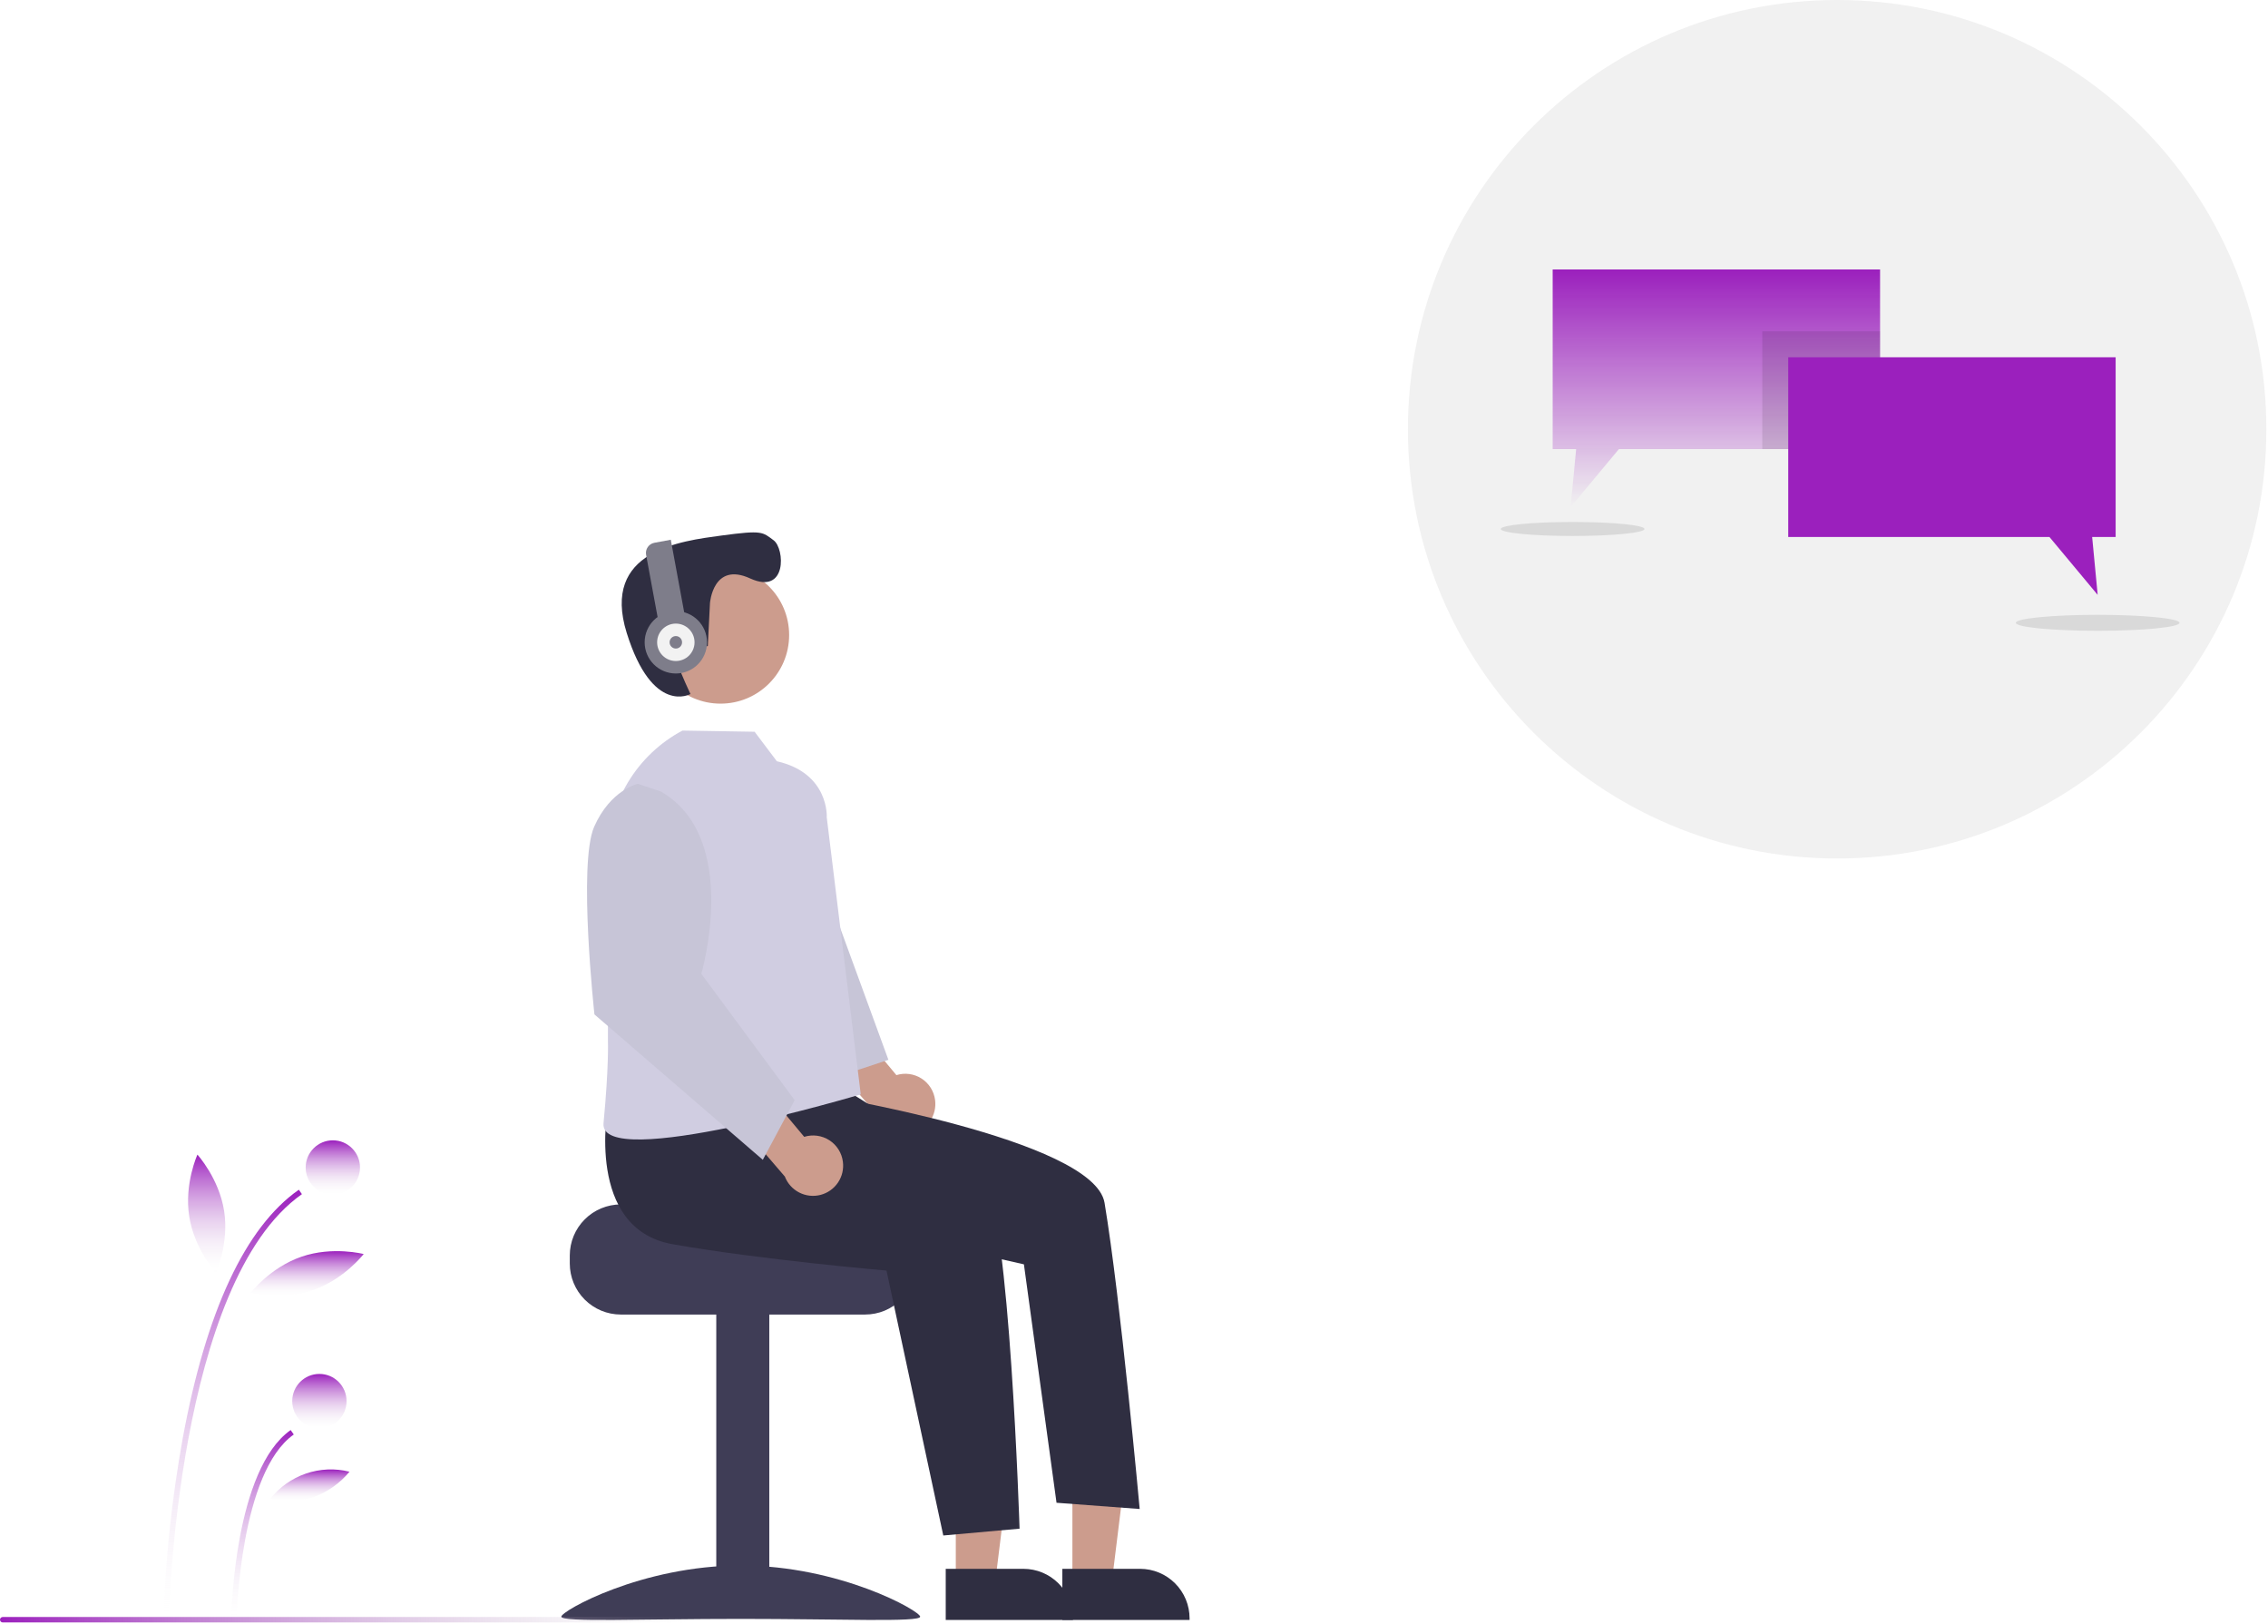 <svg width="835" height="598" viewBox="0 0 835 598" fill="none" xmlns="http://www.w3.org/2000/svg">
<g clip-path="url(#clip0_39_170)">
<path d="M62.172 595.82L60.172 595.781C60.946 573.544 63.318 551.391 67.272 529.494C75.92 482.613 90.301 451.824 110.015 437.982L111.163 439.619C65.112 471.953 62.196 594.585 62.172 595.82Z" fill="url(#paint0_linear_39_170)"/>
<path d="M87.172 595.342L85.172 595.303C85.215 593.088 86.465 540.889 107.015 526.461L108.163 528.098C88.442 541.943 87.182 594.81 87.172 595.342Z" fill="url(#paint1_linear_39_170)"/>
<path d="M122.541 439.801C128.064 439.801 132.541 435.324 132.541 429.801C132.541 424.278 128.064 419.801 122.541 419.801C117.018 419.801 112.541 424.278 112.541 429.801C112.541 435.324 117.018 439.801 122.541 439.801Z" fill="url(#paint2_linear_39_170)"/>
<path d="M117.589 525.801C123.112 525.801 127.589 521.324 127.589 515.801C127.589 510.278 123.112 505.801 117.589 505.801C112.066 505.801 107.589 510.278 107.589 515.801C107.589 521.324 112.066 525.801 117.589 525.801Z" fill="url(#paint3_linear_39_170)"/>
<path d="M82.511 445.795C84.39 457.799 79.492 468.536 79.492 468.536C79.492 468.536 71.546 459.81 69.667 447.806C67.788 435.802 72.686 425.065 72.686 425.065C72.686 425.065 80.631 433.791 82.511 445.795Z" fill="url(#paint4_linear_39_170)"/>
<path d="M115.198 474.949C103.705 478.891 92.279 475.939 92.279 475.939C92.279 475.939 99.487 466.595 110.98 462.652C122.473 458.71 133.899 461.663 133.899 461.663C133.899 461.663 126.691 471.007 115.198 474.949Z" fill="url(#paint5_linear_39_170)"/>
<path d="M115.567 551.11C110.366 552.744 104.826 552.983 99.503 551.804C102.883 547.5 107.435 544.266 112.611 542.491C117.787 540.716 123.365 540.475 128.675 541.797C125.197 545.996 120.677 549.207 115.567 551.11Z" fill="url(#paint6_linear_39_170)"/>
<path d="M676.377 316.044C763.65 316.044 834.398 245.295 834.398 158.022C834.398 70.749 763.65 0 676.377 0C589.103 0 518.354 70.749 518.354 158.022C518.354 245.295 589.103 316.044 676.377 316.044Z" fill="#F1F1F1"/>
<path d="M692.179 99.191V165.34H596.02L578.256 186.654L580.284 165.34H571.641V99.191H692.179Z" fill="url(#paint7_linear_39_170)"/>
<path opacity="0.1" d="M692.179 121.975H648.814V165.34H692.179V121.975Z" fill="black"/>
<path d="M658.369 131.53H778.907V197.679H770.262L772.292 218.994L754.53 197.679H658.369V131.53Z" fill="#9B20BD"/>
<path opacity="0.1" d="M578.991 197.32C593.604 197.32 605.45 196.165 605.45 194.739C605.45 193.313 593.604 192.157 578.991 192.157C564.378 192.157 552.531 193.313 552.531 194.739C552.531 196.165 564.378 197.32 578.991 197.32Z" fill="black"/>
<path opacity="0.1" d="M772.292 232.223C788.935 232.223 802.427 230.907 802.427 229.283C802.427 227.66 788.935 226.343 772.292 226.343C755.649 226.343 742.158 227.66 742.158 229.283C742.158 230.907 755.649 232.223 772.292 232.223Z" fill="black"/>
<path d="M228.544 443.396H276.9C276.9 445.468 329.76 447.15 329.76 447.15C330.926 448.028 331.989 449.035 332.928 450.153C335.749 453.518 337.292 457.772 337.282 462.164V465.167C337.28 470.144 335.303 474.917 331.783 478.436C328.264 481.955 323.491 483.933 318.515 483.935H228.544C223.568 483.931 218.796 481.952 215.278 478.433C211.759 474.914 209.78 470.143 209.776 465.167V462.164C209.783 457.189 211.762 452.419 215.281 448.901C218.799 445.383 223.568 443.403 228.544 443.396Z" fill="#3F3D56"/>
<path d="M283.227 483.189H263.708V595.851H283.227V483.189Z" fill="#3F3D56"/>
<path d="M338.779 595.165C338.779 597.274 309.202 595.981 272.717 595.981C236.231 595.981 206.654 597.274 206.654 595.165C206.654 593.056 236.231 576.333 272.717 576.333C309.202 576.333 338.779 593.056 338.779 595.165Z" fill="#3F3D56"/>
<path d="M351.891 582.293L366.417 582.292L373.328 526.261L351.888 526.262L351.891 582.293Z" fill="#CC9C8D"/>
<path d="M348.186 577.55L376.793 577.549H376.795C381.63 577.549 386.267 579.47 389.686 582.889C393.105 586.308 395.025 590.945 395.026 595.78V596.372L348.186 596.374L348.186 577.55Z" fill="#2F2E41"/>
<path d="M394.825 582.293L409.352 582.292L416.262 526.261L394.823 526.262L394.825 582.293Z" fill="#CC9C8D"/>
<path d="M391.12 577.55L419.728 577.549H419.729C424.564 577.549 429.201 579.47 432.62 582.889C436.039 586.308 437.96 590.945 437.96 595.78V596.372L391.12 596.374L391.12 577.55Z" fill="#2F2E41"/>
<path d="M344.266 404.961C344.064 403.359 343.513 401.821 342.652 400.455C341.792 399.088 340.642 397.928 339.284 397.054C337.926 396.181 336.393 395.615 334.793 395.398C333.193 395.181 331.565 395.318 330.023 395.798L313.856 376.417L299.682 383.37L322.898 410.418C323.876 412.954 325.751 415.044 328.167 416.29C330.583 417.536 333.372 417.853 336.006 417.18C338.64 416.508 340.936 414.892 342.458 412.64C343.98 410.388 344.624 407.656 344.266 404.961H344.266Z" fill="#CC9C8D"/>
<path d="M289.9 290.006L299.382 293.899L301.678 320.687L327.078 390.153L305.505 397.333L281.538 350.736L289.9 290.006Z" fill="#C7C5D7"/>
<path d="M265.275 259.038C279.224 259.038 290.533 247.73 290.533 233.78C290.533 219.831 279.224 208.523 265.275 208.523C251.326 208.523 240.018 219.831 240.018 233.78C240.018 247.73 251.326 259.038 265.275 259.038Z" fill="#CC9C8D"/>
<path d="M261.389 222.028C261.389 222.028 262.498 206.684 276.172 212.94C289.846 219.196 288.954 201.952 284.821 198.904C280.689 195.857 280.82 195.103 265.707 197.142C250.594 199.181 221.252 202.635 230.74 233.023C240.227 263.411 254.199 255.5 254.199 255.5C254.199 255.5 241.278 228.249 248.919 233.458L256.56 238.668L260.593 237.814L261.389 222.028Z" fill="#2F2E41"/>
<path d="M243.02 232.121L237.873 204.258C237.782 203.765 237.789 203.26 237.893 202.771C237.998 202.281 238.197 201.817 238.481 201.405C238.765 200.993 239.127 200.64 239.547 200.368C239.967 200.096 240.436 199.909 240.928 199.818L246.965 198.703L252.804 230.313L243.02 232.121Z" fill="#7E7D8A"/>
<path d="M248.82 247.94C255.16 247.94 260.3 242.8 260.3 236.459C260.3 230.119 255.16 224.979 248.82 224.979C242.479 224.979 237.339 230.119 237.339 236.459C237.339 242.8 242.479 247.94 248.82 247.94Z" fill="#7E7D8A"/>
<path d="M248.819 243.348C252.624 243.348 255.708 240.264 255.708 236.459C255.708 232.655 252.624 229.571 248.819 229.571C245.015 229.571 241.931 232.655 241.931 236.459C241.931 240.264 245.015 243.348 248.819 243.348Z" fill="#F2F2F2"/>
<path d="M248.819 238.756C250.088 238.756 251.116 237.728 251.116 236.459C251.116 235.191 250.088 234.163 248.819 234.163C247.551 234.163 246.523 235.191 246.523 236.459C246.523 237.728 247.551 238.756 248.819 238.756Z" fill="#7E7D8A"/>
<path d="M223.822 407.515C223.822 407.515 215.347 452.328 247.592 458.034C279.836 463.741 326.382 467.752 326.382 467.752L347.285 565.274L375.366 562.767C375.366 562.767 371.632 445.372 362.447 436.187C353.263 427.003 309.593 400.125 309.593 400.125L223.822 407.515Z" fill="#2F2E41"/>
<path d="M286.798 388.734L300.9 402.881C300.9 402.881 402.727 419.283 406.655 442.802C412.586 478.309 419.591 555.523 419.591 555.523L388.976 553.227L376.97 465.456L327.986 454.313L272.255 423.941L286.798 388.734Z" fill="#2F2E41"/>
<path d="M286.013 280.247L277.822 269.387L251.258 268.952C242.971 273.362 236.041 279.943 231.208 287.991C226.375 296.038 223.822 305.248 223.822 314.635V383.355C223.822 383.355 224.199 392.5 222.199 413.5C220.474 431.62 316.9 402.881 316.9 402.881L304.382 300.899C304.382 300.899 305.388 284.654 286.013 280.247Z" fill="#D0CDE1"/>
<path d="M310.321 427.676C310.119 426.074 309.568 424.536 308.707 423.17C307.846 421.804 306.696 420.643 305.338 419.769C303.98 418.896 302.448 418.33 300.848 418.113C299.248 417.896 297.619 418.033 296.078 418.513L279.911 399.132L265.737 406.085L288.952 433.133C289.931 435.67 291.806 437.759 294.222 439.005C296.638 440.251 299.427 440.568 302.061 439.896C304.695 439.223 306.99 437.607 308.513 435.355C310.035 433.103 310.678 430.371 310.321 427.676Z" fill="#CC9C8D"/>
<path d="M243.241 291.357L234.822 288.555C234.822 288.555 224.73 290.775 218.749 304.368C212.768 317.961 218.854 373.451 218.854 373.451L280.839 426.974L292.577 405.016L258.199 358.5C258.199 358.5 272.948 308.379 243.241 291.357Z" fill="#C7C5D7"/>
<path d="M504 597.283H1C0.735 597.283 0.48 597.178 0.293 596.99C0.105 596.803 0 596.548 0 596.283C0 596.018 0.105 595.764 0.293 595.576C0.48 595.389 0.735 595.283 1 595.283H504C504.265 595.283 504.52 595.389 504.707 595.576C504.895 595.764 505 596.018 505 596.283C505 596.548 504.895 596.803 504.707 596.99C504.52 597.178 504.265 597.283 504 597.283Z" fill="url(#paint8_linear_39_170)"/>
</g>
<defs>
<linearGradient id="paint0_linear_39_170" x1="85.668" y1="437.982" x2="85.668" y2="595.82" gradientUnits="userSpaceOnUse">
<stop stop-color="#9B20BD"/>
<stop offset="1" stop-color="#F1F1F1" stop-opacity="0"/>
</linearGradient>
<linearGradient id="paint1_linear_39_170" x1="96.668" y1="526.461" x2="96.668" y2="595.342" gradientUnits="userSpaceOnUse">
<stop stop-color="#9B20BD"/>
<stop offset="1" stop-color="#F1F1F1" stop-opacity="0"/>
</linearGradient>
<linearGradient id="paint2_linear_39_170" x1="122.541" y1="419.801" x2="122.541" y2="439.801" gradientUnits="userSpaceOnUse">
<stop stop-color="#9B20BD"/>
<stop offset="1" stop-color="#F1F1F1" stop-opacity="0"/>
</linearGradient>
<linearGradient id="paint3_linear_39_170" x1="117.589" y1="505.801" x2="117.589" y2="525.801" gradientUnits="userSpaceOnUse">
<stop stop-color="#9B20BD"/>
<stop offset="1" stop-color="#F1F1F1" stop-opacity="0"/>
</linearGradient>
<linearGradient id="paint4_linear_39_170" x1="76.089" y1="425.065" x2="76.089" y2="468.536" gradientUnits="userSpaceOnUse">
<stop stop-color="#9B20BD"/>
<stop offset="1" stop-color="#F1F1F1" stop-opacity="0"/>
</linearGradient>
<linearGradient id="paint5_linear_39_170" x1="113.089" y1="460.601" x2="113.089" y2="477.001" gradientUnits="userSpaceOnUse">
<stop stop-color="#9B20BD"/>
<stop offset="1" stop-color="#F1F1F1" stop-opacity="0"/>
</linearGradient>
<linearGradient id="paint6_linear_39_170" x1="114.089" y1="540.956" x2="114.089" y2="552.541" gradientUnits="userSpaceOnUse">
<stop stop-color="#9B20BD"/>
<stop offset="1" stop-color="#F1F1F1" stop-opacity="0"/>
</linearGradient>
<linearGradient id="paint7_linear_39_170" x1="631.91" y1="99.191" x2="631.91" y2="186.654" gradientUnits="userSpaceOnUse">
<stop stop-color="#9B20BD"/>
<stop offset="1" stop-color="#9B20BD" stop-opacity="0"/>
</linearGradient>
<linearGradient id="paint8_linear_39_170" x1="-9.88778e-07" y1="597.001" x2="252.5" y2="597.284" gradientUnits="userSpaceOnUse">
<stop stop-color="#9B20BD"/>
<stop offset="1" stop-color="#CBCBCB" stop-opacity="0"/>
</linearGradient>
<clipPath id="clip0_39_170">
<rect width="834.398" height="597.283" fill="white"/>
</clipPath>
</defs>
</svg>
